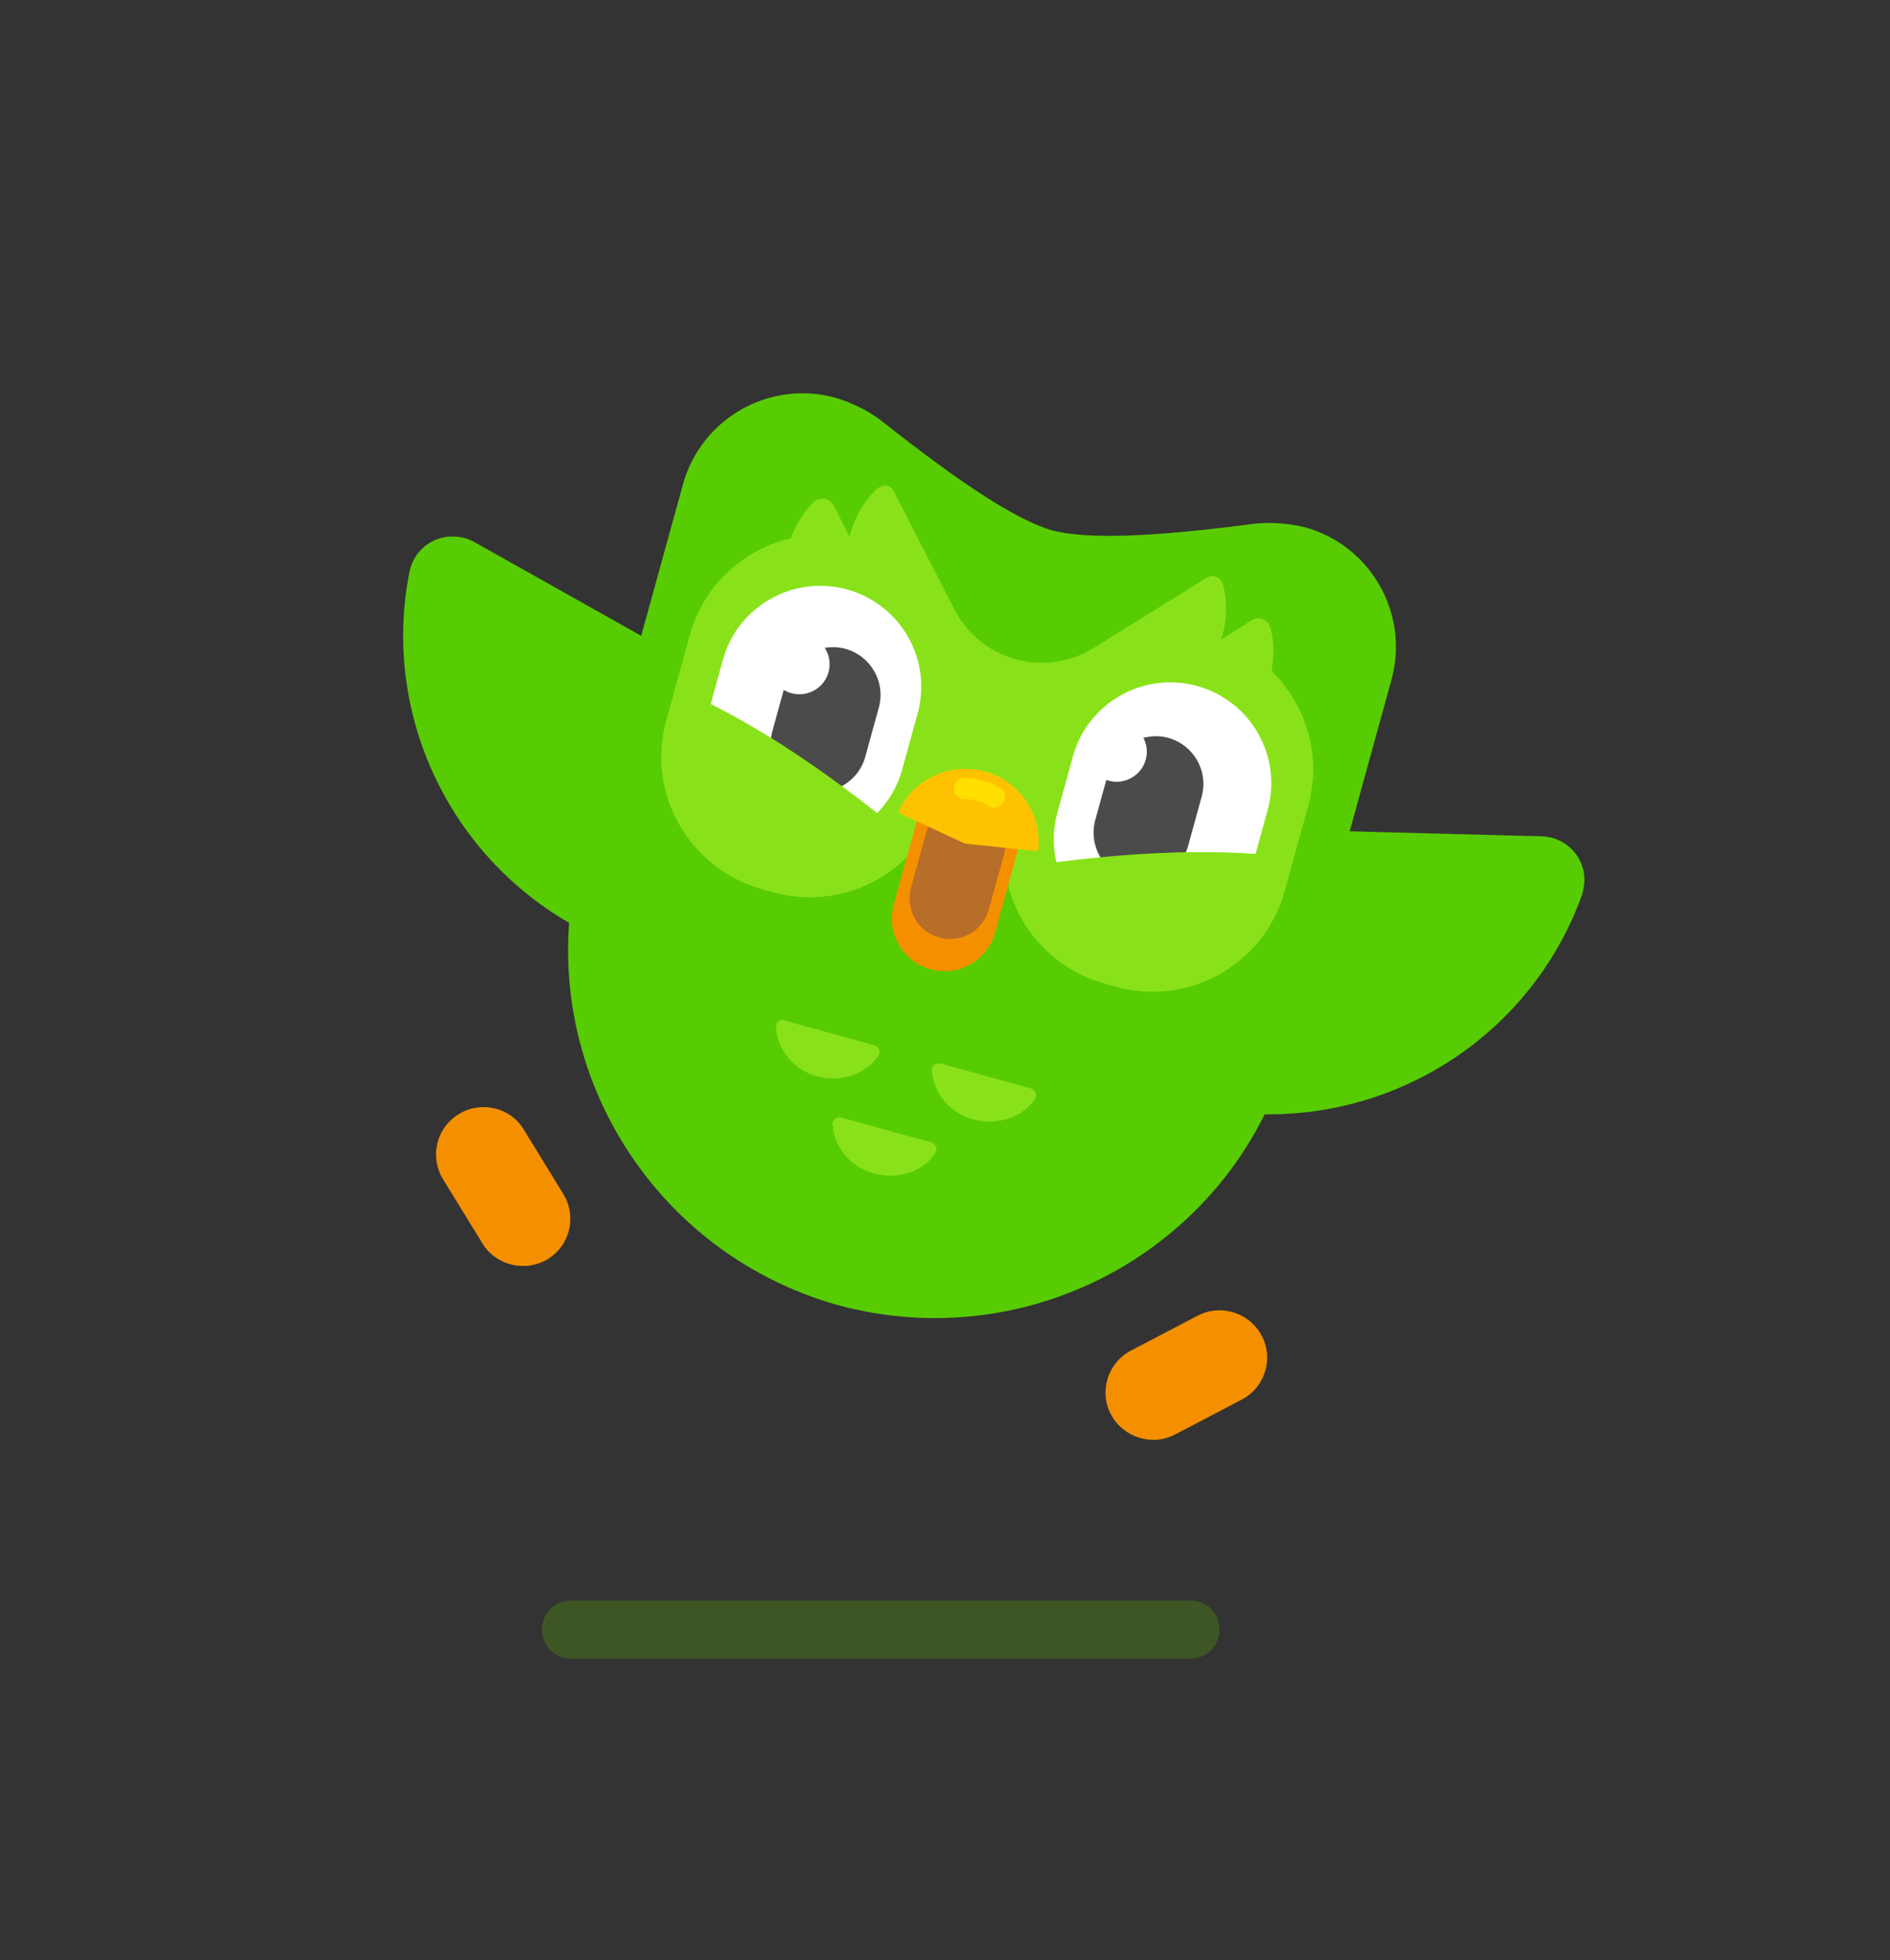 <svg viewBox="0 0 326 338" fill="none" xmlns="http://www.w3.org/2000/svg"><rect x="0" y="0" width="326" height="338" fill="#333333" stroke="none"/><g clip-path="url(#clip0)"><g clip-path="url(#clip1)"><path d="M79.142 192.125C82.921 189.787 88.006 190.929 90.34 194.78L90.399 194.883L97.19 205.943C99.524 209.793 98.309 214.832 94.448 217.148C90.588 219.463 85.525 218.24 83.191 214.39L76.4 203.33C74.066 199.479 75.281 194.441 79.142 192.125Z" fill="#F49000"/><path d="M217.613 230.312C219.741 234.279 218.202 239.229 214.224 241.338L202.724 247.354C198.746 249.464 193.772 247.919 191.644 243.952C189.516 239.985 191.055 235.036 195.033 232.926L206.533 226.91C210.511 224.8 215.404 226.323 217.554 230.209C217.554 230.209 217.532 230.29 217.613 230.312Z" fill="#F49000"/><path d="M81.718 93.421L165.039 140.234C168.658 142.272 169.939 146.785 167.982 150.406C167.598 151.167 167.074 151.802 166.389 152.393C148.255 168.887 121.081 172.054 99.07 159.657C77.317 147.591 65.771 122.826 70.646 98.515C71.514 94.421 75.441 91.864 79.577 92.658C80.327 92.778 81.034 93.059 81.718 93.421Z" fill="#58CC02"/><path d="M265.916 144.218C270.067 144.323 273.389 147.753 273.294 151.887C273.256 152.656 273.115 153.484 272.915 154.209C264.559 177.56 242.055 192.849 217.169 192.14C191.916 191.503 170.184 174.936 163.089 151.398C161.815 147.493 164.008 143.33 167.926 142.071C168.706 141.766 169.605 141.667 170.458 141.729L265.916 144.218Z" fill="#58CC02"/><path d="M225.058 90.914C222.285 90.236 219.377 90.041 216.521 90.293C198.896 92.626 187.545 93.049 181.452 91.456C175.405 89.702 165.875 83.52 151.937 72.483C149.555 70.699 146.936 69.457 144.126 68.595C132.715 65.448 120.934 72.167 117.802 83.524L100.276 147.076C90.992 180.744 110.817 215.594 144.521 225.061C178.395 234.23 213.2 214.445 222.484 180.777L240.01 117.225C243.142 105.868 236.47 94.061 225.058 90.914Z" fill="#58CC02"/><path d="M177.645 187.655L162.268 183.415C161.621 183.236 160.899 183.644 160.721 184.288C160.699 184.369 160.654 184.53 160.713 184.633C161.089 188.637 163.903 192.013 167.891 193.026C172.019 194.164 176.349 192.671 178.518 189.543C178.858 188.943 178.712 188.209 178.109 187.87C177.888 187.722 177.807 187.7 177.645 187.655ZM151.487 182.088C151.826 181.489 151.68 180.755 151.158 180.438C151.019 180.312 150.938 180.29 150.776 180.245L135.399 176.005C134.773 175.746 134.177 176.015 133.918 176.637C133.874 176.798 133.807 177.039 133.844 177.223C134.198 181.307 137.115 184.625 141.022 185.616C144.987 186.71 149.296 185.298 151.487 182.088ZM160.531 196.977L145.154 192.736C144.507 192.557 143.807 192.885 143.629 193.529C143.585 193.69 143.563 193.771 143.599 193.954C143.953 198.039 146.87 201.356 150.777 202.347C154.905 203.485 159.213 202.073 161.323 198.842C161.663 198.242 161.517 197.508 160.995 197.191C160.855 197.066 160.693 197.021 160.531 196.977Z" fill="#89E219"/><path d="M154.25 84.91L167.172 110.055C167.737 111.164 167.256 112.592 166.085 113.049C165.879 113.165 165.695 113.201 165.511 113.237C156.197 114.482 147.552 107.938 146.278 98.659C145.543 93.43 147.333 88.203 151.064 84.465C152.332 83.341 153.671 83.537 154.25 84.91Z" fill="#89E219"/><path d="M143.797 87.14L156.395 112.196C156.96 113.305 156.479 114.733 155.308 115.19C155.102 115.306 154.918 115.342 154.734 115.378C145.42 116.623 136.856 110.101 135.583 100.823C134.848 95.593 136.637 90.366 140.287 86.606C141.12 85.795 142.526 85.75 143.342 86.581C143.562 86.729 143.68 86.935 143.797 87.14Z" fill="#89E219"/><path d="M148.181 93.03L149.962 93.521C162.587 97.003 170.067 109.986 166.602 122.551L166.58 122.632L162.515 137.372C159.05 149.937 146.031 157.355 133.406 153.873L133.325 153.851L131.544 153.36C118.919 149.878 111.439 136.895 114.904 124.329L114.926 124.249L118.991 109.509C122.456 96.943 135.556 89.548 148.181 93.03Z" fill="#89E219"/><path d="M207.989 99.73C209.249 98.95 210.522 99.388 210.976 100.9C213.25 110.021 207.663 119.228 198.51 121.471C193.37 122.74 187.94 121.589 183.72 118.259C182.743 117.382 182.694 115.982 183.468 115.069C183.593 114.93 183.719 114.791 183.925 114.675L207.989 99.73Z" fill="#89E219"/><path d="M215.827 107.004C216.8 106.319 218.198 106.618 218.807 107.566C218.925 107.772 219.042 107.977 219.137 108.264C221.412 117.385 215.825 126.591 206.672 128.834C201.532 130.104 196.101 128.953 191.882 125.622C190.904 124.746 190.855 123.346 191.629 122.432C191.755 122.294 191.88 122.155 192.086 122.038L215.827 107.004Z" fill="#89E219"/><path d="M209.044 109.813C221.669 113.295 229.127 126.359 225.662 138.924L221.597 153.665C218.132 166.23 205.113 173.647 192.488 170.166L192.407 170.143L190.626 169.652C178.001 166.171 170.521 153.187 173.986 140.622L174.008 140.541L178.073 125.801C181.538 113.236 194.557 105.818 207.182 109.3L207.263 109.322L209.044 109.813" fill="#89E219"/><path d="M188.456 111.849C180.506 116.677 170.138 114.165 165.271 106.235C165.095 105.927 164.919 105.618 164.742 105.31C160.538 119.924 156.94 132.973 153.925 144.536L165.763 147.714L177.557 151.053C180.977 139.602 184.597 126.473 188.456 111.849Z" fill="#89E219"/><path d="M146.066 101.635C155.373 104.201 160.834 113.768 158.279 123.031L155.503 133.099C152.706 142.295 142.996 147.505 133.836 144.719C124.897 142.08 119.612 132.822 121.916 123.837L124.692 113.769C127.225 104.586 136.736 99.149 145.985 101.612L146.066 101.635Z" fill="white"/><path d="M145.766 111.867C150.218 113.095 152.801 117.621 151.58 122.051L149.181 130.75C147.797 135.135 143.222 137.514 138.793 136.206C134.629 134.884 132.163 130.564 133.156 126.331L135.555 117.632C136.835 113.305 141.374 110.743 145.766 111.867Z" fill="#4B4B4B"/><path d="M139.264 109.554C142.097 110.335 143.66 113.193 142.905 115.931C142.149 118.67 139.261 120.3 136.51 119.542C133.758 118.783 132.114 115.903 132.869 113.164C133.624 110.425 136.431 108.773 139.183 109.531L139.264 109.554Z" fill="white"/><path d="M206.444 118.285C215.752 120.851 221.213 130.418 218.658 139.681L215.882 149.749C213.084 158.945 203.375 164.154 194.215 161.368C185.276 158.73 179.991 149.472 182.295 140.487L185.071 130.418C187.603 121.236 197.115 115.798 206.363 118.262C206.363 118.262 206.363 118.262 206.444 118.285Z" fill="white"/><path d="M201.454 127.222C205.905 128.45 208.489 132.976 207.267 137.406L204.868 146.105C203.485 150.491 198.91 152.869 194.481 151.561C190.317 150.239 187.85 145.919 188.843 141.686L191.242 132.987C192.523 128.66 197.061 126.098 201.454 127.222Z" fill="#4B4B4B"/><path d="M193.981 124.641C196.814 125.422 198.377 128.28 197.622 131.019C196.866 133.757 193.978 135.388 191.227 134.629C188.475 133.87 186.831 130.99 187.586 128.251C188.238 125.571 191.045 123.918 193.981 124.641C193.9 124.619 193.9 124.619 193.981 124.641Z" fill="white"/><path d="M180.493 148.917C194.606 147.002 207.202 146.488 217.851 147.345C217.851 147.345 215.054 165.382 200.649 165.829C182.187 166.459 180.493 148.917 180.493 148.917ZM126.735 145.533C114.514 137.743 121.438 120.844 121.438 120.844C131.044 125.487 141.654 132.486 152.711 141.342C152.733 141.262 142.287 155.456 126.735 145.533Z" fill="#89E219"/><path d="M169.264 135.332C174.039 136.649 176.858 141.586 175.628 146.361C175.628 146.361 175.628 146.361 175.606 146.441L171.63 160.859C170.319 165.612 165.346 168.487 160.49 167.148C155.715 165.831 152.816 160.871 154.148 156.039L158.125 141.621C159.516 136.891 164.467 134.096 169.264 135.332Z" fill="#F49000"/><path d="M168.331 138.715C172.054 139.742 174.226 143.548 173.204 147.253L170.561 156.838C169.539 160.543 165.723 162.698 162 161.671C158.277 160.644 156.186 156.861 157.126 153.133L159.77 143.548C160.769 139.923 164.586 137.769 168.331 138.715Z" fill="#B66E28"/><path d="M166.464 145.481L178.651 146.762C178.916 146.748 179.122 146.632 179.108 146.368C179.797 139.45 174.625 133.257 167.655 132.635C162.393 132.137 157.339 134.991 155.071 139.739C155.005 139.981 155.1 140.267 155.262 140.312L166.464 145.481Z" fill="#FFC200"/><path d="M171.064 139.21C170.902 139.165 170.74 139.121 170.601 138.995C169.255 138.191 167.798 137.789 166.23 137.79C165.192 137.764 164.48 136.874 164.504 135.841C164.586 134.91 165.316 134.158 166.192 134.139C168.452 134.156 170.637 134.758 172.505 135.88C173.409 136.39 173.606 137.571 173.119 138.39C172.676 139.048 171.873 139.433 171.064 139.21Z" fill="#FFDE00"/></g></g><path opacity="0.3" d="M98.467 286.025C95.674 286.025 93.481 283.822 93.481 281.018C93.481 278.214 95.674 276.011 98.467 276.011H205.372C208.165 276.011 210.359 278.214 210.359 281.018C210.359 283.822 208.165 286.025 205.372 286.025H98.467Z" fill="#58A700"/><defs><clipPath id="clip0"><rect width="254.404" height="254.404" fill="white" transform="translate(74.633) rotate(15.417)"/></clipPath><clipPath id="clip1"><rect width="209.884" height="159.003" fill="white" transform="translate(83.422 51.856) rotate(15.417)"/></clipPath></defs></svg>
